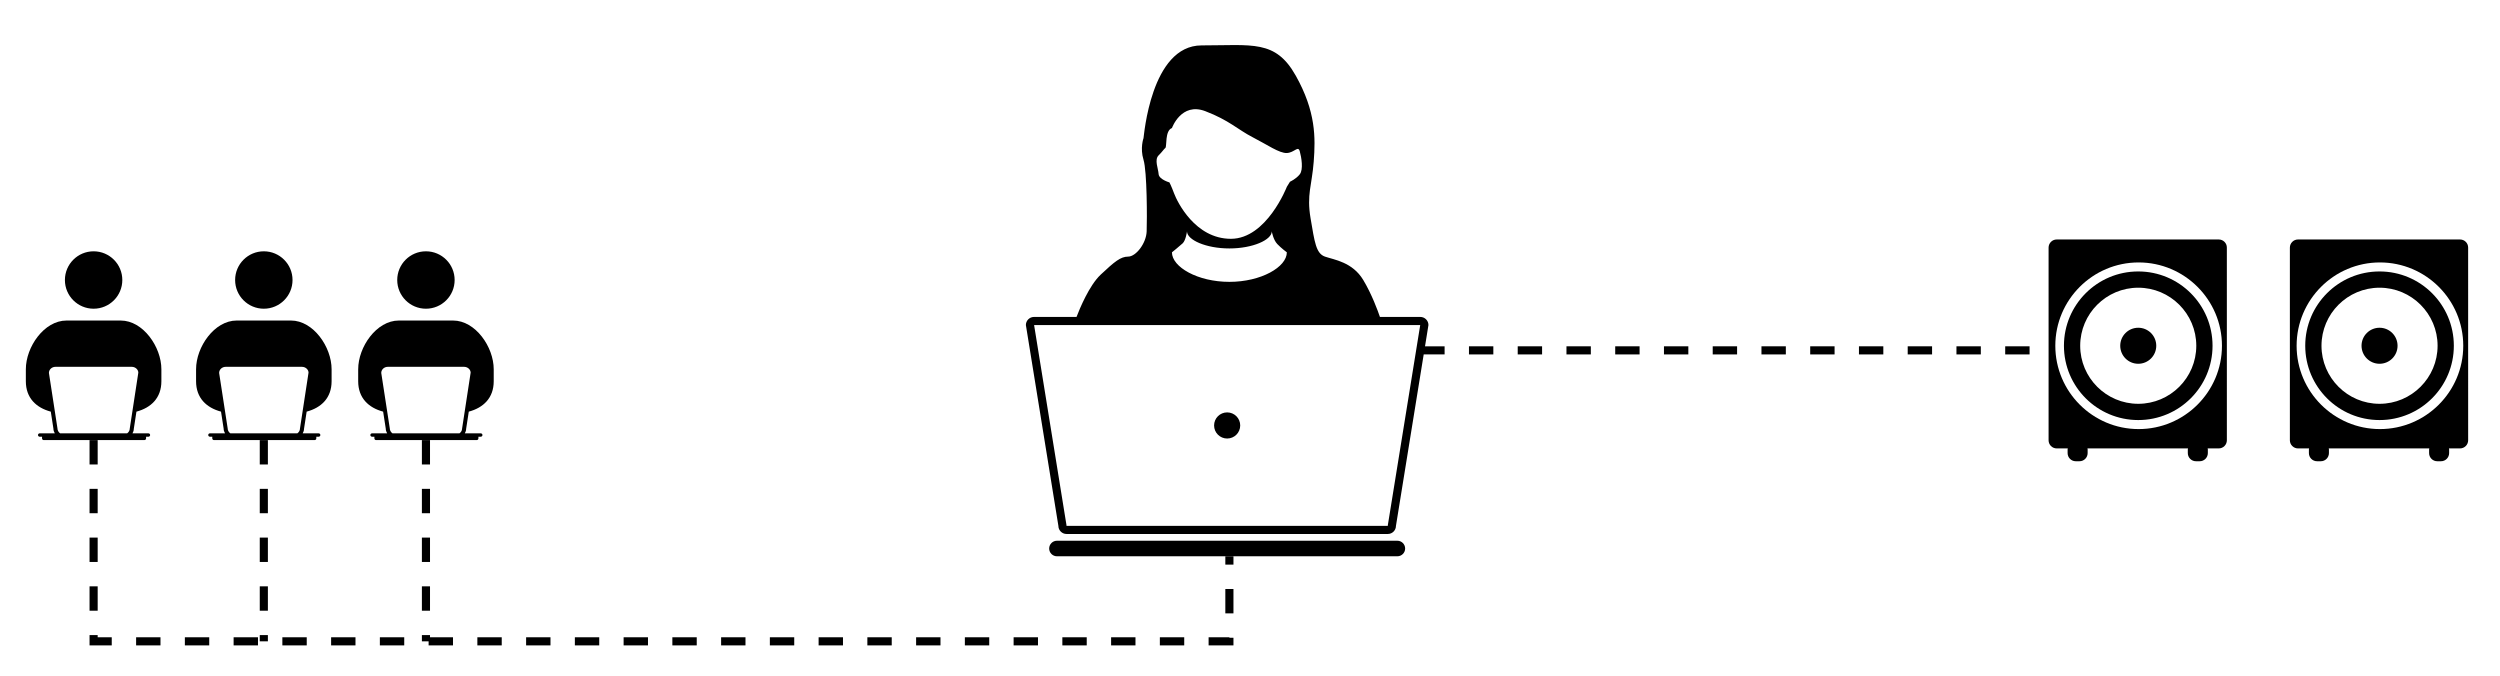 <?xml version="1.0" encoding="utf-8"?>
<!-- Generator: Adobe Illustrator 24.2.3, SVG Export Plug-In . SVG Version: 6.00 Build 0)  -->
<svg version="1.1" id="Layer_1" xmlns="http://www.w3.org/2000/svg" xmlns:xlink="http://www.w3.org/1999/xlink" x="0px" y="0px"
	 viewBox="0 0 222 60" style="enable-background:new 0 0 222 60;" xml:space="preserve">
<g>
	<path d="M10.723,28.464H5.902c-1.984,0-3.607,2.345-3.607,4.329v1.063c0,1.488,0.923,2.352,2.216,2.698l0.232,1.505
		c0,0.155,0.052,0.294,0.124,0.422H3.883H3.524c-0.082,0-0.15,0.067-0.15,0.15s0.068,0.15,0.15,0.15h0.209v0.15
		c0,0.082,0.067,0.15,0.15,0.15h8.939c0.082,0,0.15-0.067,0.15-0.15v-0.15h0.209c0.082,0,0.15-0.067,0.15-0.15
		s-0.067-0.15-0.15-0.15h-0.359h-1.057c0.068-0.121,0.116-0.252,0.116-0.394l0.235-1.533c1.293-0.346,2.215-1.211,2.215-2.698
		v-1.063C14.331,30.809,12.707,28.464,10.723,28.464z M11.522,38.059c0,0.174-0.095,0.323-0.232,0.422H5.339
		c-0.14-0.102-0.236-0.257-0.238-0.449l-0.757-4.917c0-0.298,0.26-0.541,0.579-0.541h6.779c0.319,0,0.578,0.243,0.581,0.514
		L11.522,38.059z"/>
	<path d="M8.313,27.414c1.408,0,2.549-1.141,2.549-2.549c0-1.408-1.141-2.549-2.549-2.549s-2.549,1.141-2.549,2.549
		C5.763,26.273,6.905,27.414,8.313,27.414z"/>
	<path d="M27.231,36.553c1.293-0.346,2.215-1.211,2.215-2.698v-1.063c0-1.984-1.623-4.329-3.607-4.329h-4.821
		c-1.984,0-3.607,2.345-3.607,4.329v1.063c0,1.488,0.923,2.352,2.216,2.698l0.232,1.505c0,0.155,0.052,0.294,0.124,0.422h-0.983
		h-0.359c-0.082,0-0.15,0.067-0.15,0.15s0.068,0.15,0.15,0.15h0.209v0.15c0,0.082,0.067,0.15,0.15,0.15h8.939
		c0.082,0,0.15-0.067,0.15-0.15v-0.15h0.209c0.082,0,0.15-0.067,0.15-0.15s-0.067-0.15-0.15-0.15h-0.359H26.88
		c0.068-0.121,0.116-0.252,0.116-0.394L27.231,36.553z M26.637,38.059c0,0.174-0.095,0.323-0.232,0.422h-5.951
		c-0.14-0.102-0.236-0.257-0.238-0.449l-0.757-4.917c0-0.298,0.26-0.541,0.579-0.541h6.779c0.319,0,0.578,0.243,0.581,0.514
		L26.637,38.059z"/>
	<path d="M23.428,27.414c1.408,0,2.549-1.141,2.549-2.549c0-1.408-1.141-2.549-2.549-2.549c-1.408,0-2.549,1.141-2.549,2.549
		C20.879,26.273,22.02,27.414,23.428,27.414z"/>
	<path d="M42.483,38.93v-0.15h0.209c0.082,0,0.15-0.067,0.15-0.15s-0.067-0.15-0.15-0.15h-0.359h-1.057
		c0.068-0.121,0.116-0.252,0.116-0.394l0.235-1.533c1.293-0.346,2.215-1.211,2.215-2.698v-1.063c0-1.984-1.623-4.329-3.607-4.329
		h-4.821c-1.984,0-3.607,2.345-3.607,4.329v1.063c0,1.488,0.923,2.352,2.216,2.698l0.232,1.505c0,0.155,0.052,0.294,0.124,0.422
		h-0.983h-0.359c-0.082,0-0.15,0.067-0.15,0.15s0.068,0.15,0.15,0.15h0.209v0.15c0,0.082,0.067,0.15,0.15,0.15h8.939
		C42.415,39.08,42.483,39.013,42.483,38.93z M40.801,38.481H34.85c-0.14-0.102-0.236-0.257-0.238-0.449l-0.757-4.917
		c0-0.298,0.26-0.541,0.579-0.541h6.779c0.319,0,0.578,0.243,0.581,0.514l-0.761,4.972C41.033,38.233,40.938,38.382,40.801,38.481z"
		/>
	<path d="M37.823,27.414c1.408,0,2.549-1.141,2.549-2.549c0-1.408-1.141-2.549-2.549-2.549c-1.408,0-2.549,1.141-2.549,2.549
		C35.274,26.273,36.416,27.414,37.823,27.414z"/>
	<path d="M126.846,28.865c0-0.397-0.325-0.721-0.721-0.721h-3.587c-0.191-0.561-0.723-2.017-1.48-3.279
		c-0.96-1.6-2.599-1.799-3.399-2.077c-0.8-0.278-0.92-1.282-1.28-3.401c-0.36-2.119,0.12-2.919,0.28-5.038s0.2-4.439-1.6-7.638
		c-1.799-3.199-3.839-2.679-8.357-2.679c-4.519,0-5.118,8.117-5.158,8.237c0,0-0.32,0.88,0,1.919c0.32,1.04,0.32,5.278,0.28,6.358
		c-0.04,1.08-0.96,2.239-1.639,2.241c-0.68,0.002-1.2,0.438-2.439,1.598c-1.023,0.957-1.881,3.054-2.15,3.759h-3.776
		c-0.397,0-0.721,0.325-0.721,0.721l2.886,17.831c0,0.397,0.325,0.721,0.721,0.721h28.534c0.397,0,0.721-0.325,0.721-0.721
		l2.464-15.223h1.856v-0.721h-1.739L126.846,28.865z M102.883,13.798c0.39-0.39,0.45-0.54,0.6-0.66
		c0.15-0.12-0.057-1.53,0.586-1.769c0,0,0.823-2.309,2.953-1.5c2.129,0.81,2.909,1.649,4.199,2.309c1.29,0.66,2.382,1.44,3.051,1.41
		c0.668-0.03,0.998-0.69,1.148-0.15c0.15,0.54,0.33,1.619,0,2.039c-0.33,0.42-0.87,0.66-0.87,0.66l-0.278,0.45
		c0,0-1.791,4.619-4.97,4.619s-4.769-3.299-5.038-4.019c-0.27-0.72-0.42-0.99-0.42-0.99s-0.93-0.262-0.96-0.746
		S102.493,14.188,102.883,13.798z M114.271,22.406c0,1.305-2.284,2.623-5.101,2.623s-5.101-1.318-5.101-2.623
		c0,0,0.673-0.54,0.953-0.8c0.28-0.26,0.384-1.06,0.384-1.06c0,0.754,1.685,1.516,3.764,1.516c2.079,0,3.764-0.762,3.764-1.516
		c0,0,0.126,0.74,0.486,1.12C113.78,22.046,114.271,22.406,114.271,22.406z M123.248,46.581l-0.009,0.057v0.058H94.704v-0.058
		l-0.009-0.057l-2.867-17.716h34.287L123.248,46.581z"/>
	<path d="M108.971,36.621c-0.64,0-1.16,0.519-1.16,1.16c0,0.64,0.519,1.16,1.16,1.16c0.64,0,1.16-0.519,1.16-1.16
		C110.131,37.14,109.612,36.621,108.971,36.621z"/>
	<path d="M124.087,48.018H93.856c-0.379,0-0.69,0.31-0.69,0.69c0,0.379,0.31,0.69,0.69,0.69h30.231c0.379,0,0.69-0.31,0.69-0.69
		C124.776,48.328,124.466,48.018,124.087,48.018z"/>
	<path d="M189.876,29.104c-0.883,0-1.599,0.716-1.599,1.599s0.716,1.6,1.599,1.6c0.883,0,1.6-0.716,1.6-1.6
		S190.76,29.104,189.876,29.104z"/>
	<path d="M189.876,24.105c-3.644,0-6.598,2.954-6.598,6.598s2.954,6.598,6.598,6.598c3.644,0,6.598-2.954,6.598-6.598
		S193.52,24.105,189.876,24.105z M189.876,35.858c-2.842,0-5.155-2.313-5.155-5.155s2.312-5.155,5.155-5.155
		c2.842,0,5.155,2.313,5.155,5.155S192.719,35.858,189.876,35.858z"/>
	<path d="M197.027,21.266h-14.392c-0.397,0-0.721,0.325-0.721,0.721v17.111c0,0.397,0.325,0.721,0.721,0.721h0.985
		c-0.003,0.028-0.017,0.053-0.017,0.082v0.336c0,0.397,0.325,0.721,0.721,0.721h0.336c0.397,0,0.721-0.325,0.721-0.721v-0.336
		c0-0.029-0.013-0.054-0.017-0.082h8.93c-0.003,0.028-0.017,0.053-0.017,0.082v0.336c0,0.397,0.325,0.721,0.721,0.721h0.336
		c0.397,0,0.721-0.325,0.721-0.721v-0.336c0-0.029-0.013-0.054-0.017-0.082h0.985c0.397,0,0.721-0.325,0.721-0.721V21.987
		C197.749,21.591,197.424,21.266,197.027,21.266z M189.911,38.102c-4.08,0-7.399-3.319-7.399-7.399s3.319-7.399,7.399-7.399
		c4.08,0,7.399,3.319,7.399,7.399S193.991,38.102,189.911,38.102z"/>
	<path d="M211.303,29.104c-0.883,0-1.599,0.716-1.599,1.599s0.716,1.6,1.599,1.6c0.883,0,1.6-0.716,1.6-1.6
		S212.187,29.104,211.303,29.104z"/>
	<path d="M211.303,24.105c-3.644,0-6.598,2.954-6.598,6.598s2.954,6.598,6.598,6.598c3.644,0,6.598-2.954,6.598-6.598
		S214.947,24.105,211.303,24.105z M211.303,35.858c-2.842,0-5.155-2.313-5.155-5.155s2.312-5.155,5.155-5.155
		c2.842,0,5.155,2.313,5.155,5.155S214.146,35.858,211.303,35.858z"/>
	<path d="M218.454,21.266h-14.392c-0.397,0-0.721,0.325-0.721,0.721v17.111c0,0.397,0.325,0.721,0.721,0.721h0.985
		c-0.003,0.028-0.017,0.053-0.017,0.082v0.336c0,0.397,0.325,0.721,0.721,0.721h0.336c0.397,0,0.721-0.325,0.721-0.721v-0.336
		c0-0.029-0.013-0.054-0.017-0.082h8.93c-0.003,0.028-0.017,0.053-0.017,0.082v0.336c0,0.397,0.325,0.721,0.721,0.721h0.336
		c0.397,0,0.721-0.325,0.721-0.721v-0.336c0-0.029-0.013-0.054-0.017-0.082h0.985c0.397,0,0.721-0.325,0.721-0.721V21.987
		C219.176,21.591,218.851,21.266,218.454,21.266z M211.338,38.102c-4.08,0-7.399-3.319-7.399-7.399s3.319-7.399,7.399-7.399
		s7.399,3.319,7.399,7.399S215.418,38.102,211.338,38.102z"/>
	<rect x="165.075" y="30.752" width="2.164" height="0.721"/>
	<rect x="160.746" y="30.752" width="2.164" height="0.721"/>
	<rect x="156.418" y="30.752" width="2.164" height="0.721"/>
	<rect x="169.404" y="30.752" width="2.164" height="0.721"/>
	<rect x="134.773" y="30.752" width="2.164" height="0.721"/>
	<rect x="130.444" y="30.752" width="2.164" height="0.721"/>
	<rect x="139.102" y="30.752" width="2.164" height="0.721"/>
	<rect x="147.76" y="30.752" width="2.164" height="0.721"/>
	<rect x="178.062" y="30.752" width="2.164" height="0.721"/>
	<rect x="143.431" y="30.752" width="2.164" height="0.721"/>
	<rect x="152.089" y="30.752" width="2.164" height="0.721"/>
	<rect x="173.733" y="30.752" width="2.164" height="0.721"/>
	<rect x="25.074" y="56.59" width="2.164" height="0.721"/>
	<rect x="29.403" y="56.59" width="2.164" height="0.721"/>
	<rect x="33.732" y="56.59" width="2.164" height="0.721"/>
	<rect x="7.952" y="52.067" width="0.721" height="2.164"/>
	<rect x="7.952" y="39.081" width="0.721" height="2.164"/>
	<rect x="7.952" y="43.41" width="0.721" height="2.164"/>
	<rect x="20.745" y="56.59" width="2.164" height="0.721"/>
	<polygon points="8.673,56.396 7.952,56.396 7.952,57.311 9.923,57.311 9.923,56.59 8.673,56.59 	"/>
	<rect x="7.952" y="47.738" width="0.721" height="2.164"/>
	<rect x="16.416" y="56.59" width="2.164" height="0.721"/>
	<rect x="12.087" y="56.59" width="2.164" height="0.721"/>
	<rect x="42.39" y="56.59" width="2.164" height="0.721"/>
	<rect x="85.68" y="56.59" width="2.164" height="0.721"/>
	<rect x="81.351" y="56.59" width="2.164" height="0.721"/>
	<rect x="90.009" y="56.59" width="2.164" height="0.721"/>
	<rect x="64.035" y="56.59" width="2.164" height="0.721"/>
	<rect x="68.364" y="56.59" width="2.164" height="0.721"/>
	<rect x="94.337" y="56.59" width="2.164" height="0.721"/>
	<rect x="77.022" y="56.59" width="2.164" height="0.721"/>
	<rect x="108.81" y="49.397" width="0.721" height="0.741"/>
	<rect x="98.666" y="56.59" width="2.164" height="0.721"/>
	<rect x="108.81" y="52.303" width="0.721" height="2.164"/>
	<rect x="102.995" y="56.59" width="2.164" height="0.721"/>
	<polygon points="109.17,56.59 107.324,56.59 107.324,57.311 109.531,57.311 109.531,56.632 109.17,56.632 	"/>
	<rect x="72.693" y="56.59" width="2.164" height="0.721"/>
	<rect x="51.048" y="56.59" width="2.164" height="0.721"/>
	<rect x="55.377" y="56.59" width="2.164" height="0.721"/>
	<rect x="46.719" y="56.59" width="2.164" height="0.721"/>
	<rect x="59.706" y="56.59" width="2.164" height="0.721"/>
	<rect x="23.067" y="39.081" width="0.721" height="2.164"/>
	<rect x="23.067" y="43.41" width="0.721" height="2.164"/>
	<rect x="23.067" y="47.738" width="0.721" height="2.164"/>
	<rect x="23.067" y="52.067" width="0.721" height="2.164"/>
	<rect x="23.067" y="56.396" width="0.721" height="0.554"/>
	<rect x="37.464" y="39.081" width="0.721" height="2.164"/>
	<rect x="37.464" y="43.41" width="0.721" height="2.164"/>
	<rect x="37.464" y="52.067" width="0.721" height="2.164"/>
	<polygon points="38.185,56.396 37.464,56.396 37.464,56.951 38.061,56.951 38.061,57.311 40.226,57.311 40.226,56.59 38.185,56.59 
			"/>
	<rect x="37.464" y="47.738" width="0.721" height="2.164"/>
</g>
</svg>
